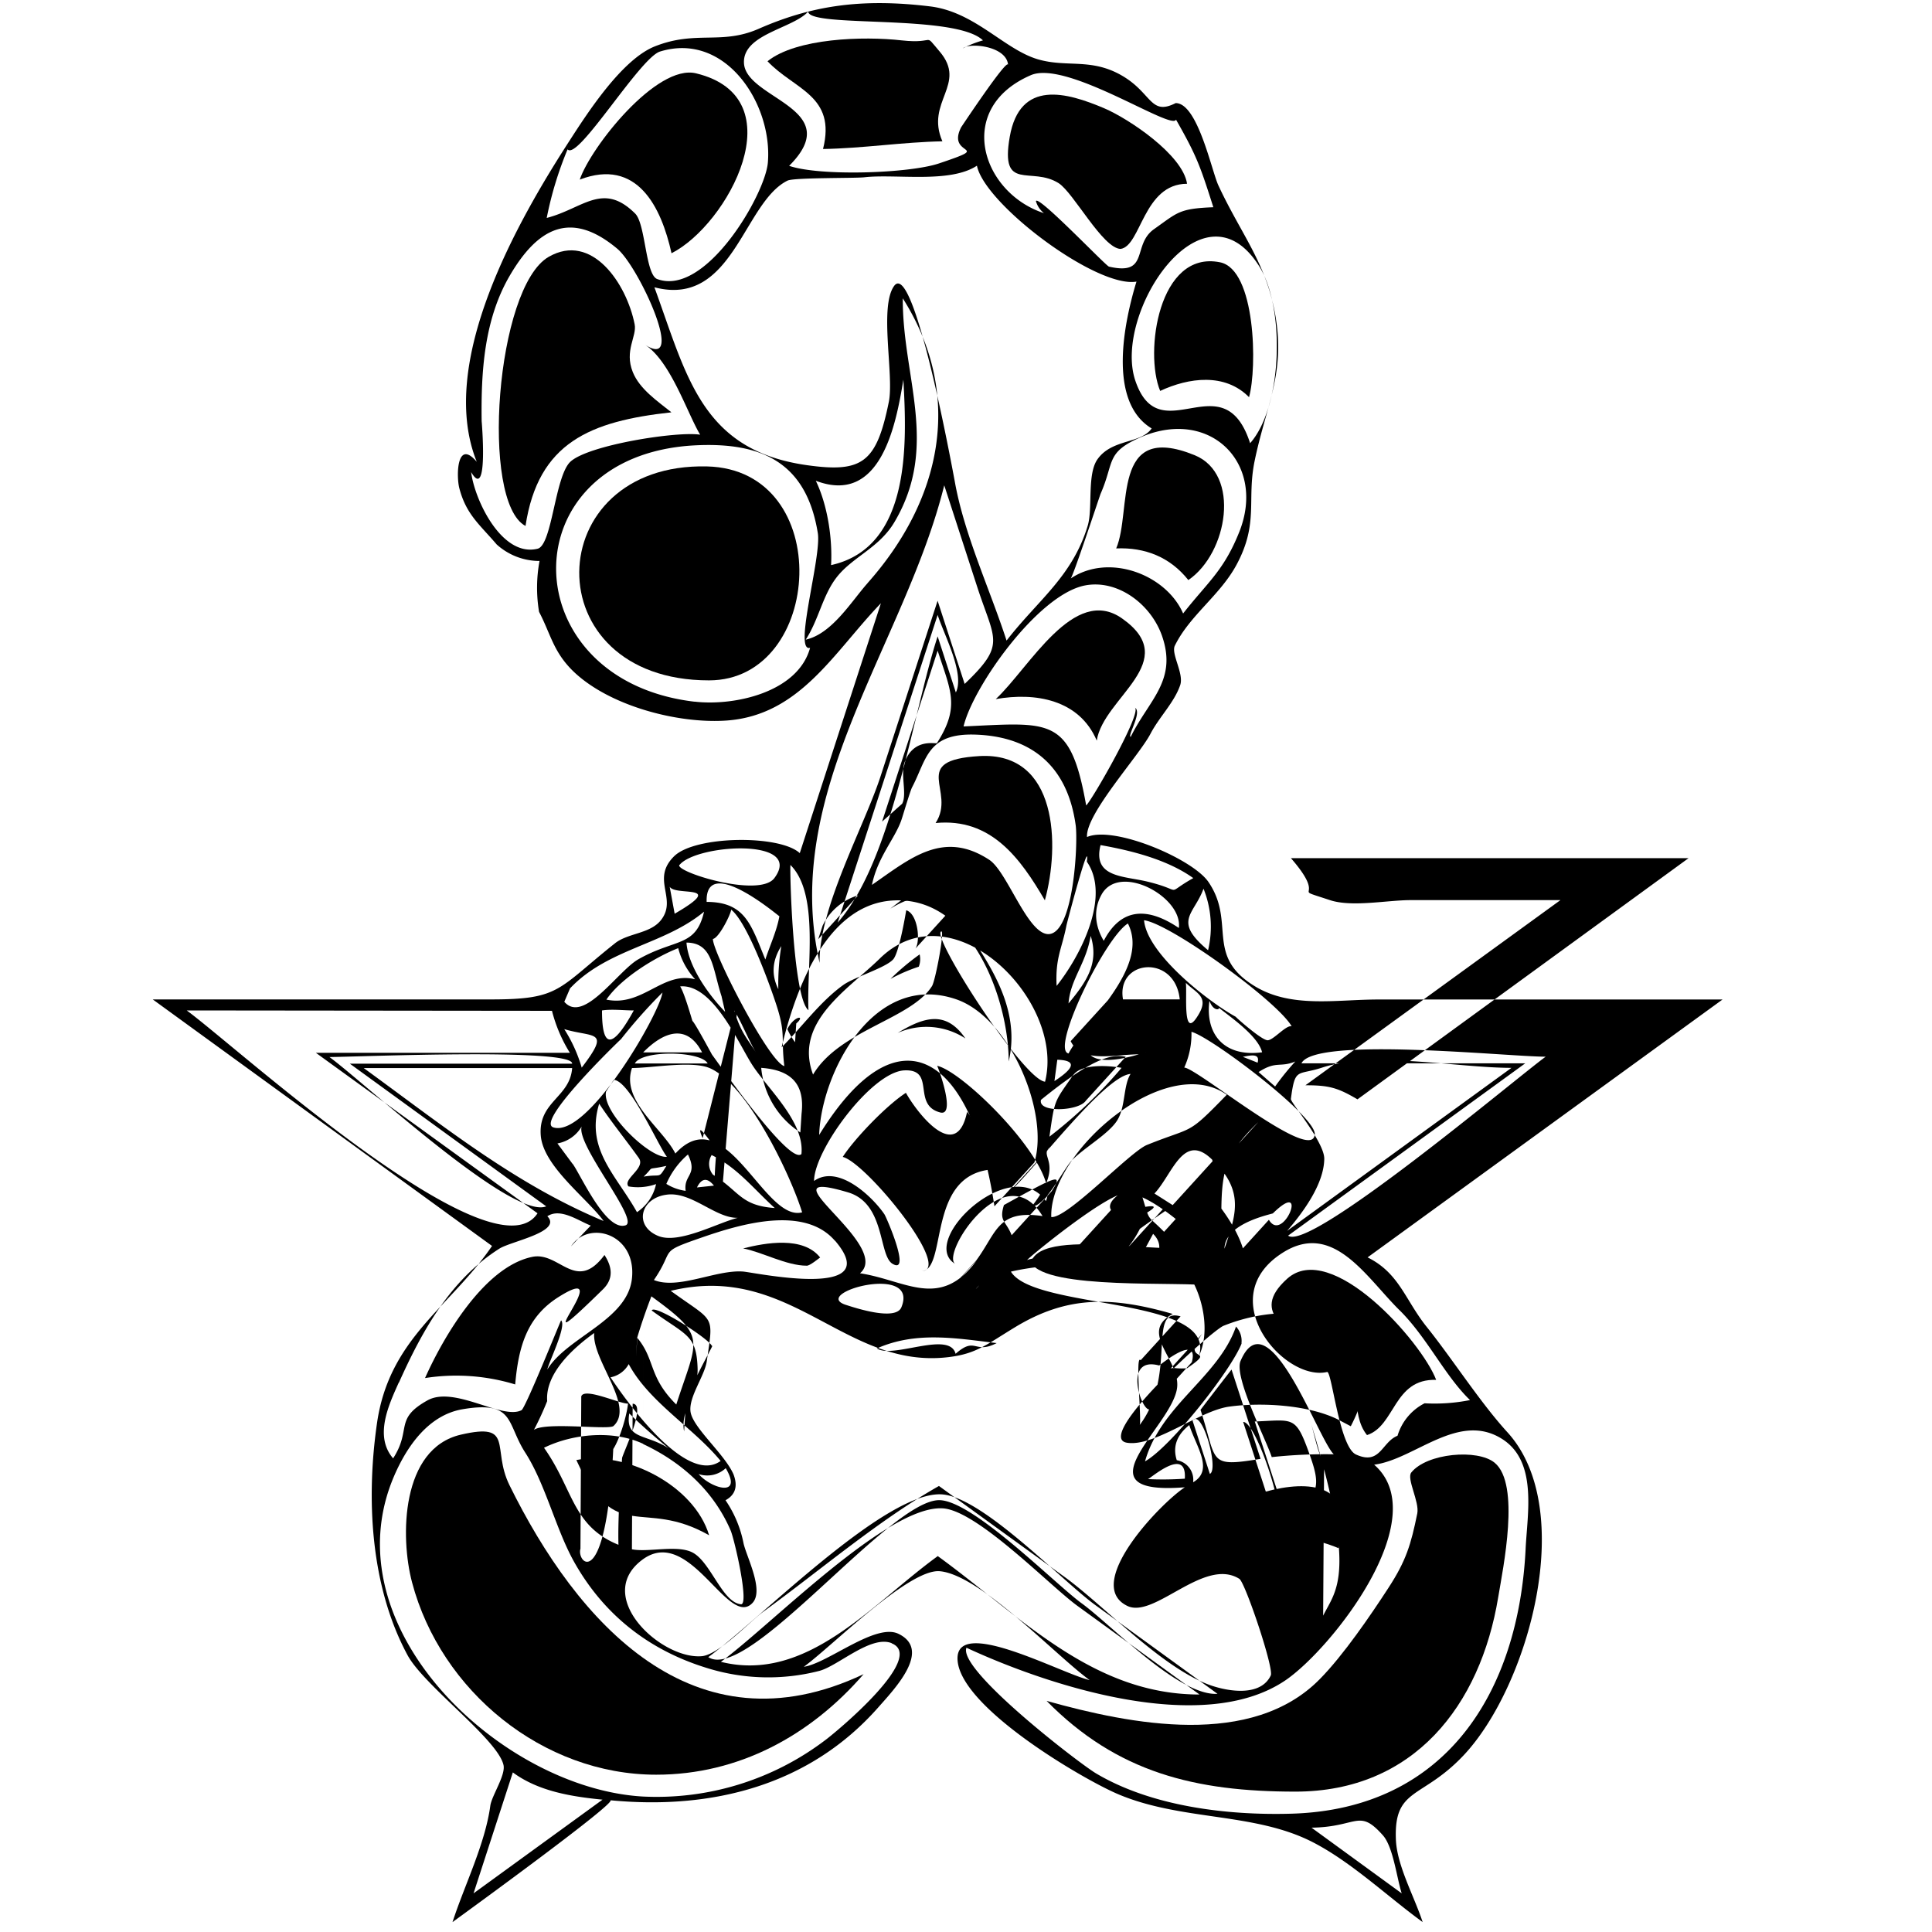 <svg xmlns="http://www.w3.org/2000/svg" viewBox="0 0 500 500"><title>escorpion-imperio</title><g id="Icons"><path d="M169.83,459.29c-29.36,0-55.74-21.67-63.18-49.73-3.14-11.81-2.87-34.68,12.61-38.27,14-3.25,7.89,3.53,12.59,13.07,17.43,35.41,47.56,69.78,91.65,48.91C209.74,449.16,191.18,459.29,169.83,459.29Z"/><path d="M183.52,397.33c-17.46-9.93-24.1,3-34.36-19.47C161.66,375.35,179.62,384.28,183.52,397.33Z"/><path d="M133.33,358.29A52.27,52.27,0,0,0,110,356.64c4.68-10.5,15.28-28.84,27.79-31.37,7-1.41,11.27,9.45,18.65-.48,1.93,3,2.48,6.07-.41,8.9-23.18,22.71,4.94-8.33-11.4,1.93C136.38,340.78,134.19,348.47,133.33,358.29Z"/><path d="M208.8,327.56c-5.28,0-11.53-3.53-16.48-4.47,5.79-1.47,15.55-3.22,19.93,2.35C211.71,325.81,209.62,327.56,208.8,327.56Z"/><path d="M313.49,332.77c-7.38-1.26-42.69,1.2-46.67-6,2.68-10.26,41.59.15,48.09-5.41C313.67,325.29,312.55,328.52,313.49,332.77Z"/><path d="M335.25,463.67c-25.8,0-46.09-4.88-64.39-23.48,21.93,6.14,53.18,12.31,70.79-5.73,6-6.1,13-16.32,17.68-23.53,4.56-7,5.82-11.18,7.46-19.25.61-3-2.83-9-1.55-10.6,4-5,17.17-6.17,21.58-2.52,6.72,5.56,2.17,27.19.92,34.77C383.13,441.39,365.88,463.67,335.25,463.67Z"/><path d="M299.95,403c7.75-13.31,55.56-32.47,46.48-2.33C333,395,312.31,396.55,299.95,403Z"/><path d="M353.78,371.4c-4.52-5.59-1.21-14.67-6-20.36-5.18-6.2-4.54,1-7-1.09-6.28-5.5-17.82-9.86-7.68-19,11.4-10.26,34.84,16.31,38.58,26.16C360.62,356.75,361.13,369,353.78,371.4Z"/><path d="M270.41,233c-6.34-10.87-13.92-21.4-28.28-20,5.51-8.39-7.14-16.24,11.38-17.33C273.81,194.55,274.31,218.85,270.41,233Z"/><path d="M249.84,268.75a18.44,18.44,0,0,0-17.52-1.43C239.27,263.07,244.91,261.53,249.84,268.75Z"/><path d="M257.06,237.08c-.94-.92-3.76-2.32-3.54-3.84Zm-26.67-1.9,7.27-5.6C238.15,234.68,238.35,230.25,230.38,235.18Z"/><path d="M230.46,253.34A63.16,63.16,0,0,1,238,247a5.37,5.37,0,0,1-.22,3.18A43.93,43.93,0,0,0,230.46,253.34Z"/><path d="M238.34,329c8.76,0-14.18-28.13-20.24-29.59,3.08-4.77,11.36-13.37,16.35-16.59,2.89,5.19,13.06,18.41,15.83,4.92a153.68,153.68,0,0,1,10.53,15C238.69,300.28,245.89,329,238.34,329Z"/><path d="M183.49,176.08c-45.47,0-43.91-56.41-.51-55.37C216.31,121.51,213.19,176.08,183.49,176.08Z"/><path d="M136,136.12c-11.76-6.23-7.68-61.8,6-69.65,11.18-6.44,20.18,6.95,22.25,17.48.61,3.11-2.72,6.76-.49,12.33,1.77,4.43,6.41,7.54,10,10.43C152.82,109,139.29,114.46,136,136.12Z"/><path d="M173.79,65.54c-2.67-12-8.89-24.74-23.75-19.06,2.85-8.41,19.91-30,30.1-27.5C206.19,25.28,188.36,58.16,173.79,65.54Z"/><path d="M213,38.56c3.48-13.85-7.37-15.31-14.37-22.71,7.48-6,24.88-6.52,34.72-5.4,9.19,1,5.46-2.22,9.8,2.85,7.3,8.54-3.76,13,.74,23.27C233.59,36.77,223.27,38.4,213,38.56Z"/><path d="M290,64.42c-4.63-.16-12.14-14.51-16-17-7.12-4.52-15.21,2.46-12.68-12,2.61-15,14.83-11.49,24.47-7.39,6.24,2.65,20.31,12,21.42,19.53C295.87,47.57,295.31,63.7,290,64.42Z"/><path d="M323.25,102.79c-6.26-6.36-15.63-5.06-23-1.62-4.14-9.94-.42-36.5,15.49-33.29C325,69.74,325.39,95.23,323.25,102.79Z"/><path d="M307.54,150.12c-4.77-6-11.27-8.5-18.67-8.19,4.19-9.75-1.55-33,20.28-24.14C321.19,122.69,317.74,143.16,307.54,150.12Z"/><path d="M283.84,191.67c-4.51-10.63-15.9-12.56-26.14-10.74,8.72-8.13,20.2-29.67,32.69-20.88C306.16,171.16,285.53,180.5,283.84,191.67Z"/><path d="M390.12,370.67c-7.13-7.82-14.2-18.92-20.88-27.26-5.61-7-7.1-13.93-15.31-18l91.86-66.74H356.66c-10.86,0-22.47,2.32-31.94-3.45-13-7.93-4.79-16.49-12-27-4.15-6-24.45-14.62-31.4-11.6-.43-5.91,13.46-21,16.44-26.75,2.25-4.31,6.15-8.08,7.68-12.58,1-3-2.43-8.09-1.39-10.2,3.9-7.91,11.71-13,16-21,5.76-10.76,2.57-16.66,4.64-26.76,2.76-13.44,7.44-21.77,5.75-35.16-1.92-15.21-8.89-22.77-15.12-36.18-1.77-3.81-5.36-21.33-11.06-21.31-6.54,3.34-6.11-2.5-13.71-7-8.08-4.79-14.38-2.1-22-4.35C259.83,12.74,252.24,3,240.58,1.64,222.92-.49,210,1.46,196.35,7.45c-9.69,4.25-16.21.32-26.87,4.55-8.55,3.39-17.48,17.29-22.05,24.36C134.08,57,113,93.75,123.39,119.52c-5.18-6.11-5.33,3.67-4.52,6.81,1.77,6.82,5.26,9.4,9.67,14.57a16.5,16.5,0,0,0,11.09,4.28,37.89,37.89,0,0,0-.12,13.17c2.93,5.56,3.61,10.08,8.47,15,9.26,9.29,27.42,14,40,13.13,19.07-1.33,27.84-17.74,40-30.36l-21,64.67c-5.17-4.79-27.06-4.55-32.51.8-6.1,6,.92,10.94-3.38,16.49-2.78,3.59-8.48,3.35-11.88,6-15.07,12-14.19,14.57-32.19,14.57H39.53l87.81,63.8c-10.87,15.9-26.56,23.79-29.76,45.78-2.82,19.43-1.81,42.15,7.9,60.14,4.24,7.85,23.36,21.79,24.83,28.43.58,2.64-3.07,7.95-3.42,10.54-1.35,9.93-6.67,20.52-9.78,30.1,6.05-4.4,42.07-30.61,40.9-31.53,26.05,2.5,51.33-3.7,69.25-24,4.35-4.93,13.91-14.89,5.26-19.08-5.94-2.88-18.3,7.65-24.49,8.53,7.27-5.28,27.21-25.44,35.19-24.73,10.48.93,29.84,21.68,38.78,28.18-7.42-1.72-35-16.83-34.18-5.13.85,12.34,32.49,30.8,41.49,34.63,16.49,7,35.26,4.66,50.4,12.43,10.05,5.16,19.28,14,28.47,20.69-2.13-6.55-6.64-14.56-6.92-21.3-.57-13.59,6.7-10.4,17.47-21.8C395.53,436.56,408.38,390.7,390.12,370.67Zm-27.94-31.61c7.1,7,11.74,17,18.26,23.28a46.77,46.77,0,0,1-11.76.83,13.92,13.92,0,0,0-7,8.4c-4.13,1.64-4.44,7.73-10.76,4.85-4.34-2-6.23-21.63-7.47-21.35-11.1,2.56-29.8-19.17-11.56-30.82C345,315.85,353.49,330.47,362.17,339.06ZM243,384.57c-15.46,8.74-30.78,21.87-45.49,32.56-3.37,2.45-11.36,11-15.8,11.48-10.48,1-28.31-15.37-15.48-24.95,12.24-9.13,22.25,18,28.54,11.15,3.08-3.34-1.8-12.35-2.39-15.64a29.89,29.89,0,0,0-4.62-10.91q3.83-2.08,2.07-6.7c-2.31-5.3-10.63-12.14-11.13-16.27-.47-3.82,3.67-9.22,4.21-13,1.8-12.4,2.1-9.91-9.33-18.22,31.14-7.55,45,20.48,72,17.14,7.15-.88,9.66-3.21,17.15-7.75,13.32-8.06,24.71-8.05,40.78-3.41-9,4.77,2,11.85,1.12,19.09-1.2,10.07-26.31,28,2,25.77-6.45,4.25-26.4,25.14-14.88,30.7,7,3.4,19.91-12.73,29-7,1.52,1,9,23.2,8.12,25-2.36,5-9.44,4.35-14.13,3-12.8-3.58-28.56-20.75-39.2-28.48Zm72.09,53.79c-10,.64-27.41-17.8-35.16-23.43-6.88-5-27.95-26.45-36.74-26.69-12.78-.35-49.56,47.4-59.89,40.62,13.15-9.56,46.32-43.57,60.78-42.09,10.6,1.08,30.82,22.39,39.31,28.56ZM141.61,362.6c-.55-7.28,7-13.92,12.17-17.62-.62,7,10.59,18.87,5,24.06-1.31,1.23-21.35-1.65-21.06,1.87A78.4,78.4,0,0,0,141.61,362.6Zm102.76-237L252.94,152c4.5,13.84,7.48,14.7-3.29,25l-7-21.53L227.89,200.9c-4.22,13-16.09,34.27-15.77,48.3C202,204.83,234.2,166.59,244.37,125.6Zm-33.24-1.18c16.81,6.41,20.75-14.46,22.66-26.17.89,16.09,2.12,43.39-18.71,48C215.47,139.32,214.16,130.7,211.13,124.42ZM231.4,74c-3.91,5.4,0,23.07-1.36,29.95-3.19,15.78-6.83,18.44-21.11,16.45-27.42-3.82-31.18-23.1-39.57-46.05,20.33,5.31,23-21.94,34.44-27.6,1.67-.83,17.41-.59,19.9-.87,8.14-.92,22.11,1.64,29.13-3,2,10,31,31.77,41.29,30-3.11,10.19-7.65,31,3.93,38-2.78,4-10.23,2.65-14,7.95-2.78,3.87-1.19,12.72-2.55,17.23-4,13.2-12.86,19.21-21,29.72-4.36-13.41-11-27.5-13.43-41.33C246.27,120.23,236.5,67,231.4,74Zm50.87,168.21c2.19,7-1,11.8-5.74,17.48C277,253.43,281,249.55,282.27,242.22Zm-6.62,18.47M291.9,239c5.81,11.42-11.05,25.45-15.36,33.64C271.78,271.69,286,242.59,291.9,239Zm15,15.36c2.74,2.74,6.3,3.57,3,8.67C306,269.26,307.25,257.17,306.9,254.41Zm1.45,12.68c4.88,1.18,32.21,21.78,31.91,26.52-.5,7.81-30.59-17.25-33.78-17.27A21.15,21.15,0,0,0,308.35,267.09ZM313,259c1,2.82,2.78,2.32,2.41,1.79,3,2.4,10.2,7.32,11.22,11.54C316.65,273.66,311.87,267.46,313,259Zm78.22,17.32-58.12,42.23c4-4.64,9.53-12,9.62-18.64.06-4.31-8.76-14.62-8.64-15.5,1.09-8.27,1.61-6,8-8.09C355.36,271.91,377,276.36,391.25,276.36Zm-54.4-1.14c3.38-7,53.36-1.71,63.2-1.71-7.74,5.63-61.1,50.66-66.66,46.31l61.38-44.6ZM304.55,377.9q-1.66-5.19,3.23-9.09c1.84,5.66,6.4,11.65,1,14.8A5.13,5.13,0,0,0,304.55,377.9Zm2.09,4.78a82.28,82.28,0,0,1-9.56.11C297.81,382.59,307.18,374.18,306.63,382.68Zm2-15c2.41-3.38,6.91,12.66,4.47,13.76Zm2.08-2.85q4-5.23,8-10.39l7.51,23.11C312.41,379.81,315.09,378.38,310.67,364.79Zm18.42,12.3c-1.52-4.67-9.85-20.78-8.09-24.9,7.17-16.82,20,20.06,24.12,24.14A130.42,130.42,0,0,0,329.1,377.1Zm-7.81-29.44c-2.69,6.88-18.24,26.71-25,30.51,4.13-14.63,18.95-21.71,23.55-34.89A5.43,5.43,0,0,1,321.29,347.65Zm-74,2.76c-1.45-6.22-16.24,1.29-20.39-1.48,10.15-4.49,20.45-2.63,31-1.38C252.08,350.61,252.57,345.68,247.24,350.42Zm-28.36-12.73c-9.52-3,19.12-11,14.29.65C231.69,341.92,221.27,338.46,218.88,337.69Zm23.39-.25,10.42-11.28c-9.49,12.91-18.36,5.13-30.21,3.33,8.66-7.31-26.5-27.89-3.11-20.94,9.73,2.89,7.85,16.33,11.54,18.5,4.9,2.88-1.61-12.09-2.11-12.82-2.92-4.34-11.88-13.11-18.21-8.63,0-8,14.93-28.27,23.4-28.62,8.2-.34,1.84,8.93,9.23,10.89,4.24,1.12-.59-11.91-.78-12.07,7.2,1.58,32.24,26.76,28.14,35-8.95-12.59-33.27,10.5-23.41,16.3-4-2.34,12.78-28.49,22.55-12.41C258.13,313,258,318.92,252.69,326.15Zm-5.42-92c1.38-2.27.44-9.1-2.41-9.89,0,0-1.73,10.66-3.3,12.61-1.78,2.21-10.2,4.7-13,6.73-6,4.31-10.76,10.94-15.95,16.14,3.13-13.12,10.84-36.75,28.55-38,20.76-1.45,30.22,25.9,30.22,41.65C265.47,255.92,248,241.21,247.27,234.11Zm-25.19-2.4,1.14-3.5A15,15,0,0,1,222.08,231.71Zm49.61,65.22c5.41-4.39,24.29-29.81,31.23-30.36-1.93,3.08-1.26,8.55-3.48,12.06s-8.6,7.08-11.73,10.34c-2.31,2.41-6.73,11.86-10.38,11.92C275.89,300.92,268.62,299.4,271.7,296.94Zm15.73-38.84c2.93,5.86,11.14,3.4,17.92,3.4C304.64,269,266.94,285.48,287.43,258.1Zm3.92,15.41c-1.8,2.71-12.5,3.2-11.6-.22C283.1,273.52,287.83,272.77,291.34,273.5Zm-19.19,34.81c-1.54-3.84-3.32-3.54-2-7.81C273.21,304.45,275.42,303.29,272.15,308.31Zm-4.46-7.48C251.68,274,233,259.69,212,293.72c.53-15.92,14-42.46,35.47-35.1C261.38,263.39,271.63,288,267.7,300.83Zm-4.83,21.43c5.43-7.39,33.13-6.38,38.91-7.33.09,0,14,.4,11.84-.7,6.16,3.23,11,16.87,7,25.35C316,332.68,249.11,341,262.86,322.27Zm38.27-9.53a25.48,25.48,0,0,0,4.19-6.06C308.34,308.39,303.33,313.1,301.13,312.73Zm6-1.77,1.62-3c3.76,3.64.21,8.67-3.34,6Zm-16.08,2.26c1.19-1.29,9.16-10.41,11.38-8.23C306.64,309.15,292.33,313.5,291.05,313.23Zm-3.51-.09c-3.19.54-8.59.66-11.41,1.6,2-2,27.39-22.61,26.59-16C302.22,302.87,284.94,309.06,287.54,313.14Zm20.9,39.4c-1.37,5-8.73-13.37,1.89-10.5C309.12,346.34,309.11,350.06,308.44,352.54Zm2.69-7.34c2.76-3.73,1.91-2.07,6.44-2.46C315.5,348.4,305.17,353.18,311.13,345.2Zm-5.6-4.52c-1.48-1.88.31,15.76-.25,16.76C304.76,355.84,296.77,338.13,305.53,340.68Zm6.06-33.24c-4.62-4.69-3.56-2.27-5.59-8.91,8.13,3.67,19.92,15.32,25.16,22.82C326.74,324.3,314.15,310,311.59,307.43Zm2.23-6.91-4.72-3c4.63-4.87,7.46-16.12,14.94-8.76A155.25,155.25,0,0,0,313.82,300.52Zm11.81-10.12c7.3,8.11,3.71,14.63.85,23.67C316.08,304.61,314.9,300.83,325.63,290.41Zm2.76,25.27c-5.31-9.15,9.1-12.35,11.35-13C339,304.63,332.06,322,328.39,315.68ZM330,281.19l-4.28-3.74c4.63-3,5.47-1.08,9.51-2.74A67,67,0,0,0,330,281.19Zm-4.5-6.16-3.85-1.52C324.5,272.89,326,272.89,325.48,275Zm-8,8.28c-10.53,10.83-8.27,8-20.67,13-4.4,1.78-20.63,19.1-24.76,18.66C271.51,298.22,301.61,272.11,317.47,283.31Zm-26.87-24.67c-1.81-10.37,13.48-11.81,14.69,0Zm-17,15.62q7.38.24-.74,5.52Zm4.18,3.93c2-2.82,8.82-2.5,12.45-1.83a121.87,121.87,0,0,1-18.67,17.81C273,284.32,272.78,285.38,277.75,278.19Zm-6.42-36.44c-5.45.12-10.66-16.14-15.37-19.23-11.94-7.82-20.44-.37-30.36,6.49,1.48-7.24,6-12,7.64-16.85.35-1,2.24-7.43,2.74-8.39,3.78-7.17,3.84-14.08,16.41-13.65,14.53.49,23.86,8.16,25.95,23.54C279,218.42,277.86,241.61,271.34,241.75ZM233.48,208l-5.2,4.64,14.38-44.25c3.38,10.42,5.86,14.48-.18,23.91-.22.34-5.94-1.43-8.33,4.89C232.95,200.4,234.81,205.46,233.48,208Zm13.89-28.8-4.71-14.51c-6.55,20.16-11.58,57.9-25.87,74.08l25.87-79.63C244.33,164.31,249.76,174.4,247.37,179.21Zm-19.68,68.87c18.8-18.41,48.08,10.79,42.77,31.87-5.6-.45-29.69-37.9-26.86-38.89.94-.33-1.51,12.74-2.4,14.15-5.41,8.57-23.94,11.39-30.78,22.9C205.33,264.49,219.54,256.06,227.69,248.07Zm-11.6,73c13.4,15.65-21.26,8.13-23.86,8-7-.48-16.66,4.75-23,2.2,5.74-8.39.64-6.94,12.84-11.16C191.61,316.83,208.16,311.87,216.09,321.12ZM158,356.45a6.84,6.84,0,0,0,4.71-3.42c5.32,9.9,16.73,16.46,23.79,25.06C177.59,384.58,161.85,362.24,158,356.45Zm29.81,23.5c4.56,7.72-3.79,5.27-7,1.54A7,7,0,0,0,187.83,379.95Zm-14.56-5c-6-4-11.49-2.24-10.4-9.15Q167.87,370.65,173.28,375ZM155.8,261.5c2.59-.39,5.59,0,8.22,0Q155.77,276.55,155.8,261.5Zm4.83,7.54a133.09,133.09,0,0,1,10.82-12.18c-.91,5.88-19.42,37.75-28.26,34.9C138.59,290.28,159.51,270.06,160.63,269Zm35,3.32c-2.11-3.42-3.91-5.1-5.63-10.86C191.77,264.19,193.72,269.21,195.63,272.36Zm-5.95-12,4.92,15.11c3.93,6.2,13.68,14.78,12.81,23.2-3,2.88-20.46-22.08-23.14-25.73-.06-.08-7.4-13.78-4.39-6.66-.61-1.45-2.43-8.6-3.85-11C184.43,254.55,191,269.78,194.6,275.48Zm1.33-2-9.16,36.2q-2.27-5.29,3.59,3.05Q184,313.21,186.77,309.71ZM184.51,304a4.38,4.38,0,0,1-.34-5.07c6.63,3.2,11,8.9,16.34,13.71C191.63,312,191.46,308.37,184.51,304Zm.23,2.84-4.36.47Q182.16,303.67,184.74,306.8Zm-9.94-8.28c-3.27-6.53-14.18-13.62-11.24-22.16,5.32,0,15.75-2,20.3.11,9.87,4.52,20.89,28,23.73,37.24C197.72,316.37,187.94,284.29,174.8,298.52Zm2.65,9.63a12.53,12.53,0,0,1-5-1.8,20.94,20.94,0,0,1,5.59-7.61C180.68,304.19,176.89,303.95,177.44,308.15ZM164.3,275.22c1.86-3.53,17.13-3.25,18.84,0Zm17.4-2.86H166.45C171.57,267.15,177.7,264.65,181.7,272.36Zm-24.86,10.16,2-3.07c4.24.32,11.45,17,13.75,19.92C168.27,299.92,155.71,287.85,156.84,282.52Zm15.62,19.21c-2.19,3.53-1.13,2-5.89,2.78C169.73,301.49,166.74,303,172.46,301.73Zm.17,7.44c6.39-.81,12.55,6.15,18.31,6-5.24,1.29-15.24,6.89-20.6,4.69C163.94,317.23,165.71,310,172.63,309.17Zm-8,41.9.26-4.84q1.64-5.44,3.69-10.74c14.61,10.62,12,10.78,6.44,28C167.72,356.22,169.69,352,164.93,346.23Zm12.42,19.37c-1.1-5.22,3.65-10.26,3.49-16.21-.25-8.85-2.92-8.55-11.87-15.06.51-1.87,15,7.4,15.58,9.2C185.57,346.66,175.3,364.08,177.36,365.6Zm30.08-77.36A22.29,22.29,0,0,1,197,276.36C204.88,276.92,208.33,280.66,207.44,288.23Zm-1.37-23.35a18.33,18.33,0,0,1-2-3.4C205.58,262.76,208.64,262.65,206.07,264.88ZM201.43,256c-1.85-3.72-1.6-7.39.77-11.16A61.52,61.52,0,0,0,201.43,256Zm.27-18.86c-.66,3.75-2.45,7.55-3.63,11.18-3.71-9-5.17-14.87-15.19-14.91C182.45,220.74,201.78,237.33,201.7,237.12ZM184.5,243c1.52-.21,4.55-6.18,4.73-7.58,4.27,3.4,10.17,19.91,11.76,24.85,2.41,7.44,1.1,8.38,2,15.64C199,274.86,184.39,246.37,184.5,243Zm2.27,15,.89,3.86c-4.15-4.26-9.57-11.71-10-17.92C184.56,244,184.35,250.6,186.77,257.94Zm-6.93-4.57c-8.34-2.14-13.57,7.2-22.91,5.27,3.79-5.59,12.69-11,18.59-13.32A18.82,18.82,0,0,0,179.84,253.37Zm-29.28,22.91a38.43,38.43,0,0,0-4.53-10C153.73,268.63,158.14,266.37,150.56,276.28Zm-2.49-1.06H90.54l50.82,36.92c-8.79,3.61-47-32-56.1-38.64C93.12,273.5,147.82,271.19,148.07,275.22Zm-54,1.14h54c-.56,7.63-8.82,8.65-8.12,17.46.64,7.94,11.86,16.12,16.27,22.12C133.24,306.43,114.56,291.26,94.06,276.36Zm54.14,24.83-3.95-5.33a9.12,9.12,0,0,0,6.28-4.39c-1.55,4.66,15.08,24.33,11.36,25.58C156.79,318.77,150.26,304,148.2,301.19Zm6.88-15.59c3,4.57,7,9.48,10.21,14,1.94,2.68-4.21,5.42-2.66,7.38a14.07,14.07,0,0,0,7.15-.6,11.61,11.61,0,0,1-4.94,7.27C159.5,304.14,151.45,297.42,155.08,285.6Zm11.57,48.61-.2,39.46c10.06,4.72,18.24,12.17,22.61,22.31,1,2.27,4.91,19.36,2.68,19.14-4.87-.47-7.82-11.05-12.62-13.44-4.17-2.08-12.15.27-16.17-.93-15-4.51-13.89-14.41-22.17-26.13C148.31,371,158.75,370.06,166.46,373.67Zm-16.23,27.13c.73-2.43,9.79,1.87,12.1,1.86-.34,3.17-2.1,9.07-3.82,11.75C156.86,412.7,149.12,404.45,150.22,400.81Zm13.3,1.88c3.54.12-1.94,11.52-2.73,14C158.2,414.27,162.17,405.87,163.53,402.68Zm158,4.72c3.44-.15,11.67,25.29,8.7,26.77Zm3-.12c9.91-.35,10.52-1.64,14,8,3.27,9,2.84,11-5.82,17.24Zm17.95,10.84c-1.86-3.12-2.5-7.7-3.63-11.17C351.3,407.56,345.84,411.28,342.43,418.13Zm3.63-11.33c-7.6-3.8-19.82-4.52-28.23-3.35-7.76,1.09-19.35,10.48-26.42,9.34-8.71-1.41,21.86-29,25-30.27,21.24-8.51,46.58-.42,32.92,26Zm5-82.88c-5.1-3-7.32-3.65-13.47-3.64l66-47.92H365.09c-6.1,0-15.2,1.89-20.91,0-11.15-3.68-.07.66-10.09-10.86H437ZM334.28,265.6c-1.45-.37-4.64,3.53-6.18,3.62s-8.65-6.28-8.26-6.06c-7.07-3.88-23-16.28-23.76-25C302.78,239,330.42,258.93,334.28,265.6ZM311.47,230a26.37,26.37,0,0,1,1.18,15.92C303.44,238.24,309,236.77,311.47,230Zm-26.65-11.29c8,1.42,17.28,3.74,24,8.54-7.92,4.45-1.78,3.34-12,.88C290.72,226.68,282.71,227.08,284.82,218.72Zm.26,12.8c4.63-8.32,21.08.64,20,8.65-7.71-5.21-14.77-5.61-19.43,3.32C283.37,239.64,282.91,235.42,285.08,231.52ZM281.27,223c6.32,9.1-1.8,24.63-7.82,32.15-.36-7.33,1.38-9.61,2.54-15.61C276.16,238.66,282.19,215.89,281.27,223Zm11.34-32.3c-.87-.29,3.08-6.42,1.08-7.58,2,1.16-11,23.86-12.59,25.33C277,185.25,271.74,187,249.37,188c2.37-10.18,19.25-34.15,31.44-36.49,8.43-1.61,17,4.8,19.9,13C304.78,176.14,297.31,181.14,292.61,190.73Zm28.07-52.93c-4,10-8.24,13-14.49,21-4.4-10.13-19.28-15.75-29.18-9,.27.81,7.53-21.27,7.83-22,3.65-8.32,1.2-10.69,10.66-14.74C313.46,105.5,327.77,120.21,320.67,137.8ZM325.94,69c6.65,10.67,6,36.19-2.41,45.7-6.93-21.41-23.36,2.58-29.71-16.19C287.95,81.09,311.31,45.53,325.94,69ZM266.79,19.45c9.3-4,36.53,14.46,37.56,11.51,5.38,9.43,6.26,12,9.66,22.67-8.93.35-9.21,1.34-15.36,5.68C292.9,63.38,297.59,71.44,287,69c-.83-.19-18.55-18.85-18.9-16.92a6.15,6.15,0,0,0,2.08,3.09C254,49.88,247,28,266.79,19.45ZM209.16,3c.21,4.3,38.08.5,45.23,7.45a27.59,27.59,0,0,0-5.23,2.07c1.9-1.59,11.36-.57,11.73,4.28-.15-1.94-12,15.94-12.14,16.12-4,7.85,8.93,4.44-5.73,9.37-7.72,2.6-30.76,3.37-38.79.63C219.15,28,193,25.67,192.54,16.33,192.18,8.82,205.14,7.42,209.16,3ZM146.89,38.65c2.6,3.11,18.72-23.71,23.92-25.31C187.81,8.1,200,27,198.72,42.1c-.72,8.31-16.13,34.76-28.63,30.12-3.07-1.14-3-14.26-5.71-16.95C156,46.92,150.86,54,141.49,56.4A92.39,92.39,0,0,1,146.89,38.65ZM139.16,142c-9.29,2.33-16.35-12.65-17.23-19.82,4.54,7.76,2.72-13.22,2.72-13.21-.17-12.71.62-26.25,7.28-37.64,7.06-12.07,15.61-17.21,27.84-6.94,5.6,4.7,18,31.8,7.13,24.81,6.65,4.28,10.9,17.62,14.3,23.3-5.91-.95-28.92,2.65-33.59,7C143.6,123.28,142.92,141,139.16,142Zm40.59,39.6c-47.29-5.57-48.14-63.48-.31-66.32,17.71-1,29.25,4.4,32.21,22.69,1,6.19-6.4,30.94-2,29.69C206.49,179.24,189.91,182.78,179.75,181.58Zm44.77-30.67c-4.19,4.71-9.2,13.1-16,14.61,3.38-5.16,4.37-11.53,8.08-16.23,4.15-5.26,11-7.55,14.93-14.28,11.6-19.68,2-37.5,2.11-57.82C249.61,102.44,243.58,129.48,224.52,150.91Zm-19.94,72.94c7.51,7.51,4.14,26.32,4.65,37.57C205.1,258.21,204.33,223.77,204.58,223.85Zm-28.74,0c4.35-5.43,32.42-7.14,24.55,3.4C196.45,232.48,174.42,225.56,175.84,223.8Zm-2.64,5c-.39,3.71,16-.86,1.4,7.6Zm-25.68,26.93c9.71-10.31,24.37-11.26,34.69-19.86-2.14,9.27-7.42,6.87-17,12.32-5.31,3-14.16,16.82-19.17,11Zm-4.67,5.8a38.48,38.48,0,0,0,4.63,10.86H81.74L139.11,314C127.68,331.58,61,270.74,48.32,261.5Zm-39.63,96.26c6-13.39,13.31-26.63,26-34.7,3-1.93,16.42-4.36,12.43-8.39,3.4-2.26,8.07,1.19,11.24,2.41q-2.57,2.66-5.1,5.36c4.63-7,17.1-3.13,15.74,8.47-1.26,10.74-16.74,15-21.88,23.4.25-1.62,5.1-11.3,3.56-12.7-.08-.07-9.2,22.71-10.25,23.25-5,2.56-17.38-6.43-24.34-2.54-8.7,4.86-4,7.44-8.88,15C96.74,371.64,100.7,363.4,103.22,357.76ZM122.55,490l10.17-31.3c6.64,4.91,15.23,6.26,23.21,7.05Zm108.22-64.7c9,3.57-14.24,22.84-17.14,25a72.18,72.18,0,0,1-47.27,14.64c-36.6-2.09-81.29-43.83-64.32-83.05,3.27-7.55,8.84-15.68,17.67-17.18,13.54-2.3,11.32,3.61,16.22,11.22,5.26,8.17,7.93,19.92,12.71,28.39,7.62,13.52,19.24,22.73,34.29,27.35a53.07,53.07,0,0,0,29.13.75C216.93,431.12,225.38,423.11,230.77,425.25Zm11.89-22.56c-17.11,12.43-33.86,32.88-56.1,27.34,12.8-9.3,43.33-40.81,57.55-39.71,8.95.69,27.57,20,34.65,25.17l31.68,23C282.66,438.55,264.18,418.33,242.66,402.69ZM362.76,490l-23.34-17c12-.17,12.21-5.08,18.49,2C360.56,478,361.48,486,362.76,490Zm32.07-89.16C393,438,374.19,468.22,334.24,469.38c-16.61.48-36.18-1.86-50.61-10.44-4.34-2.58-35.82-26.79-33.51-32.51,21,9.75,60.93,22.92,82.41,8.53,12-8.06,38.88-42.14,23.1-55.9,10.56-1.36,21.95-14,33.34-6.51C397.88,378.43,395.28,391.67,394.83,400.79Z"/></g></svg>